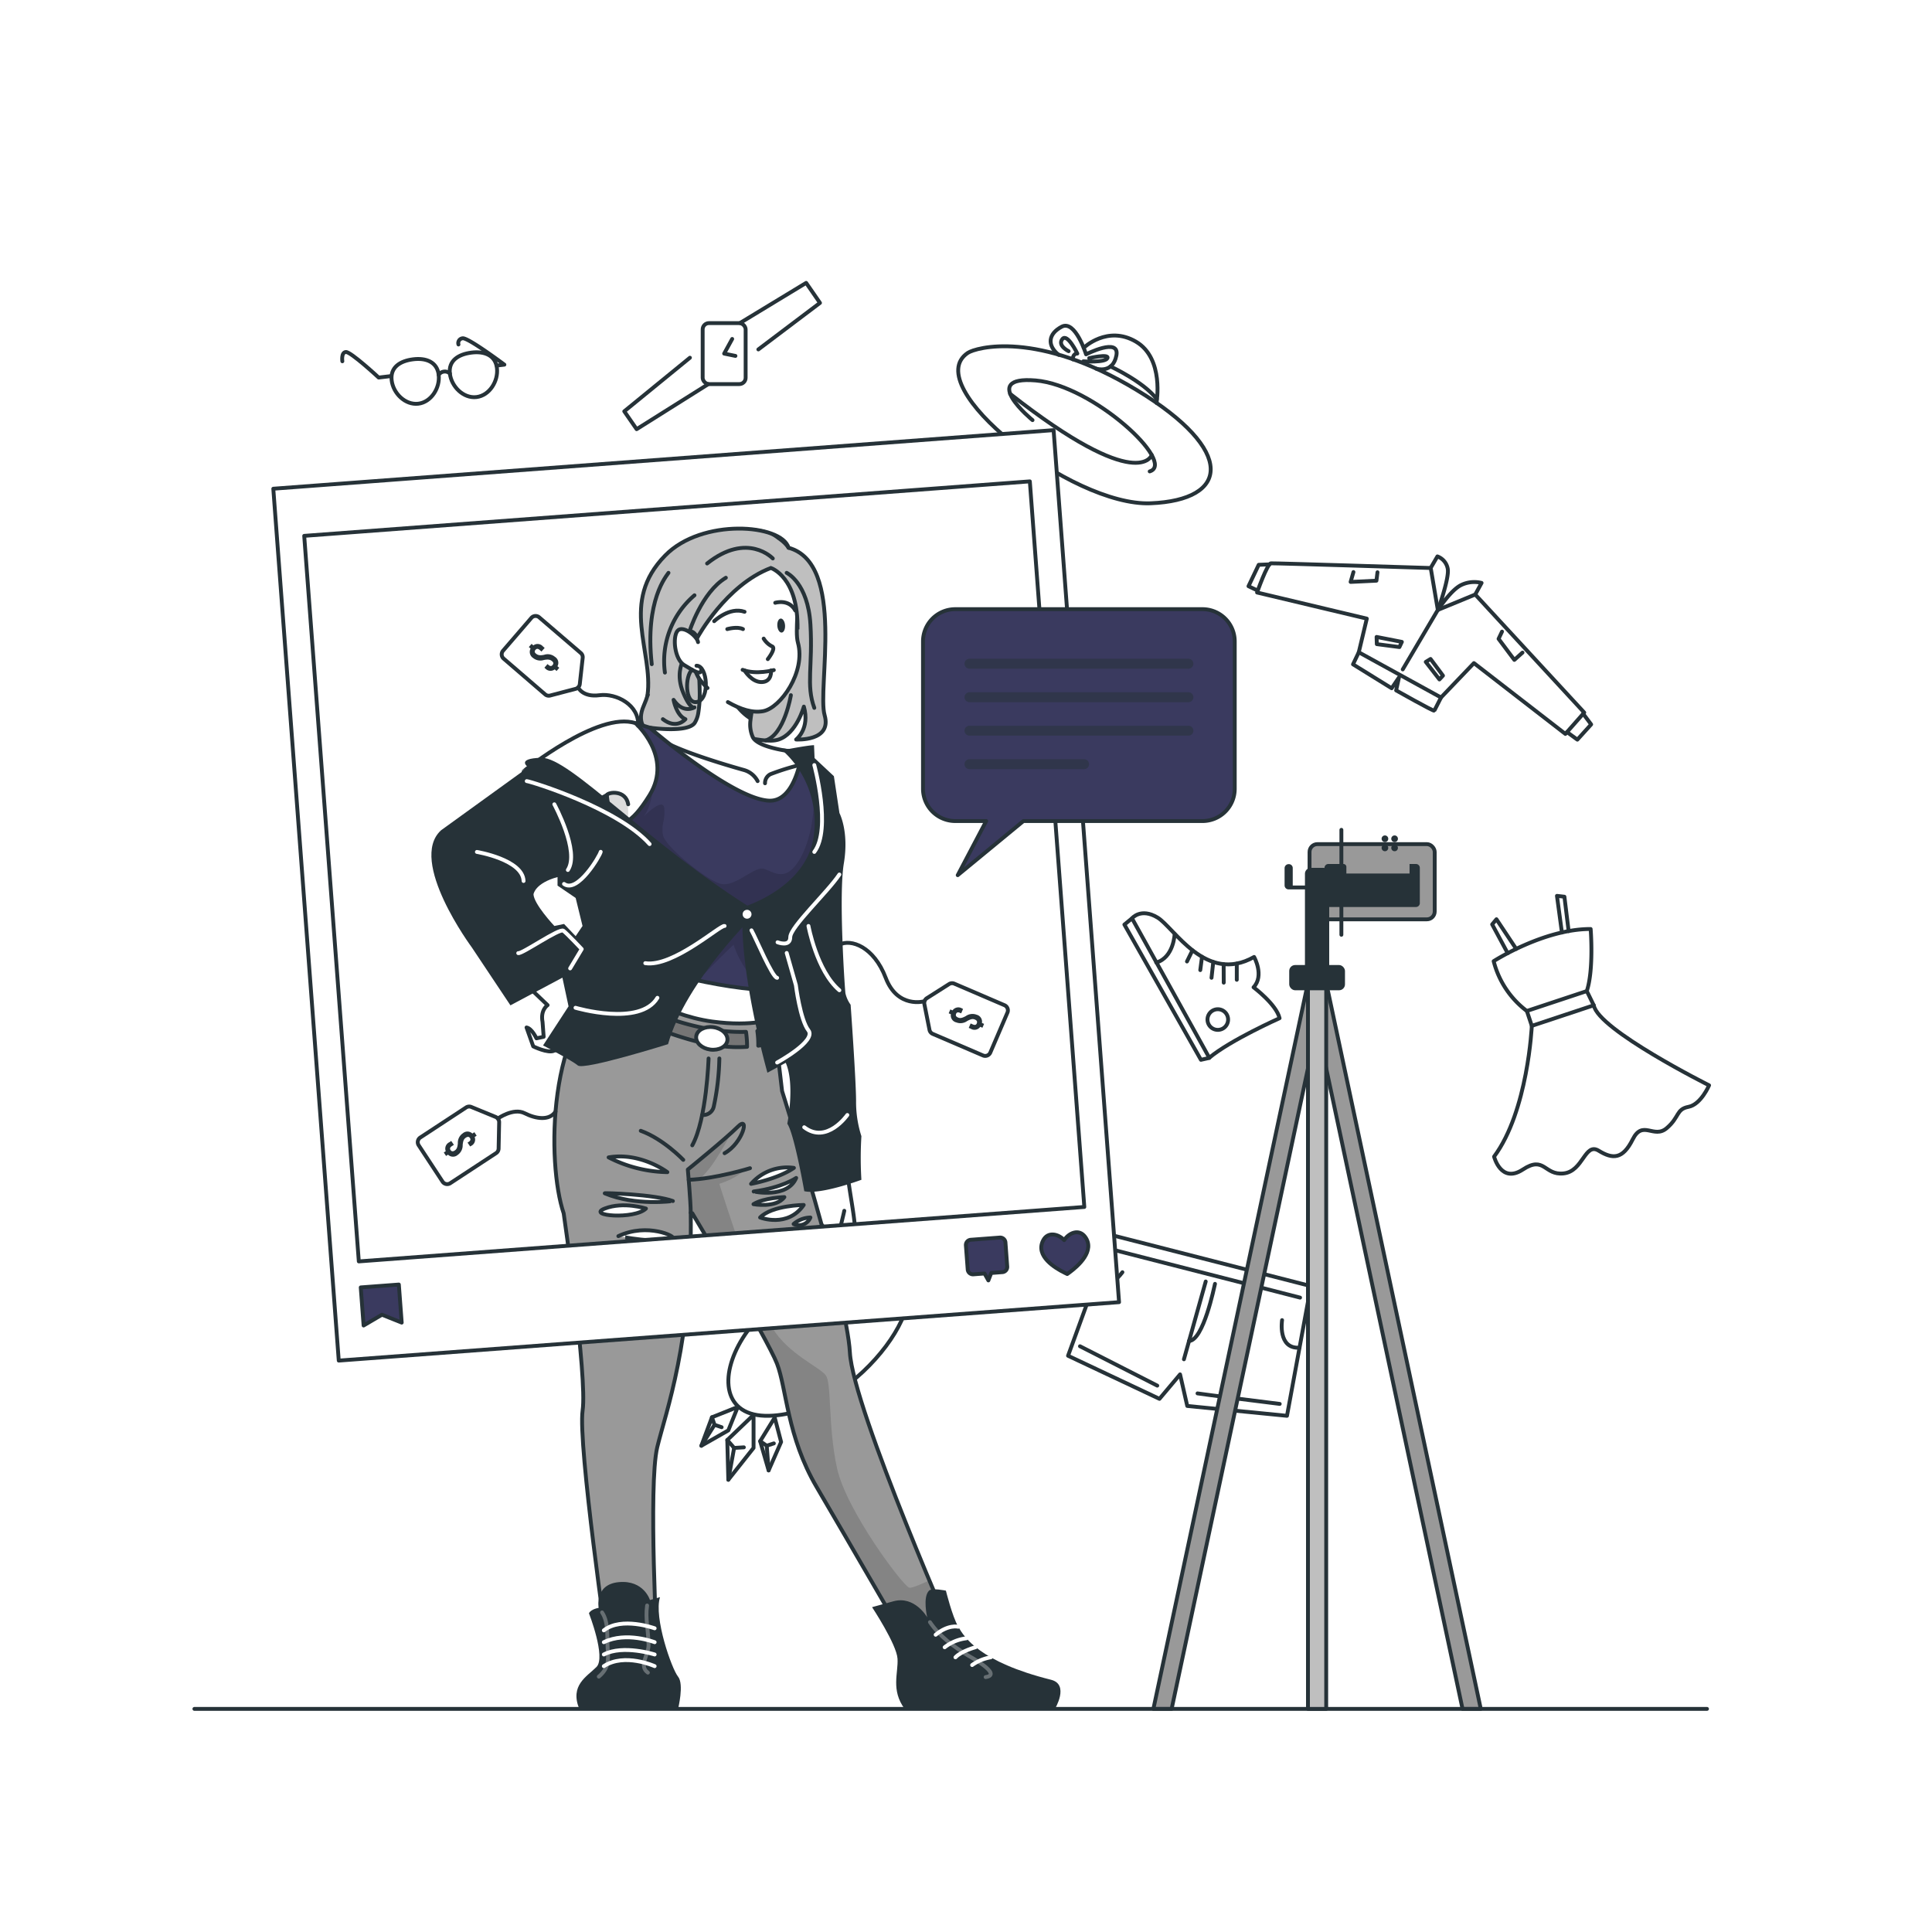 <svg class="animated" id="freepik_stories-fashion-blogging" xmlns="http://www.w3.org/2000/svg" xmlns:xlink="http://www.w3.org/1999/xlink" viewBox="0 0 500 500" version="1.1" xmlns:svgjs="http://svgjs.com/svgjs"><style>svg#freepik_stories-fashion-blogging:not(.animated) .animable {opacity: 0;}svg#freepik_stories-fashion-blogging.animated #freepik--Elements--inject-31 {animation: 3s Infinite  linear floating;animation-delay: 0s;}svg#freepik_stories-fashion-blogging.animated #freepik--Post--inject-31 {animation: 3s Infinite  linear floating;animation-delay: 0s;}            @keyframes floating {                0% {                    opacity: 1;                    transform: translateY(0px);                }                50% {                    transform: translateY(-10px);                }                100% {                    opacity: 1;                    transform: translateY(0px);                }            }        </style><g id="freepik--Floor--inject-31" class="animable" style="transform-origin: 246.04px 442.26px;"><line x1="50.31" y1="442.26" x2="441.77" y2="442.26" style="fill: none; stroke: rgb(38, 50, 56); stroke-linecap: round; stroke-linejoin: round; transform-origin: 246.04px 442.26px;" id="elfkpu03dscbp" class="animable"></line></g><g id="freepik--Elements--inject-31" class="animable" style="transform-origin: 265.433px 228.085px;"><path d="M113.53,97c.4,3.36-1.93,7.09-5.29,7.48s-6.49-2.69-6.88-6.06,2.17-5,5.53-5.43S113.14,93.67,113.53,97Z" style="fill: none; stroke: rgb(38, 50, 56); stroke-linecap: round; stroke-linejoin: round; transform-origin: 107.448px 98.708px;" id="elcl5xcqn1y1p" class="animable"></path><path d="M128.61,95.27c.39,3.36-1.93,7.09-5.3,7.49s-6.48-2.7-6.88-6.06,2.18-5,5.54-5.44S128.22,91.91,128.61,95.27Z" style="fill: none; stroke: rgb(38, 50, 56); stroke-linecap: round; stroke-linejoin: round; transform-origin: 122.521px 96.981px;" id="eloxx8mhqov39" class="animable"></path><path d="M113.53,97a1.93,1.93,0,0,1,2.9-.34" style="fill: none; stroke: rgb(38, 50, 56); stroke-linecap: round; stroke-linejoin: round; transform-origin: 114.98px 96.577px;" id="elev2imlwytse" class="animable"></path><path d="M101.22,97.33,98,97.71S90.77,91,89.51,91.1s-.91,2.4-.91,2.4" style="fill: none; stroke: rgb(38, 50, 56); stroke-linecap: round; stroke-linejoin: round; transform-origin: 94.888px 94.404px;" id="elspm2oempf6" class="animable"></path><path d="M128.53,94.61l2-.24s-9.34-7-10.79-6.82a1.24,1.24,0,0,0-1.09,1.6" style="fill: none; stroke: rgb(38, 50, 56); stroke-linecap: round; stroke-linejoin: round; transform-origin: 124.563px 91.078px;" id="elb6e1d9cjoqw" class="animable"></path><path d="M324.56,247.66s2.71,4.83-.14,7.85c0,0,5.93,4.44,6.73,8,0,0-12.78,5.69-18.19,10.24l-20-36.09s2.27-2.8,6.59-.21S312,254.78,324.56,247.66Z" style="fill: none; stroke: rgb(38, 50, 56); stroke-linecap: round; stroke-linejoin: round; transform-origin: 312.055px 255.05px;" id="el7cd9s0ws9e5" class="animable"></path><path d="M304,241.73s-.23,6.07-4.76,7.38" style="fill: none; stroke: rgb(38, 50, 56); stroke-linecap: round; stroke-linejoin: round; transform-origin: 301.62px 245.42px;" id="eljhfuzz4d6vi" class="animable"></path><path d="M316.89,265.9a2.67,2.67,0,1,1,.32-3.76A2.68,2.68,0,0,1,316.89,265.9Z" style="fill: none; stroke: rgb(38, 50, 56); stroke-linecap: round; stroke-linejoin: round; transform-origin: 315.166px 263.86px;" id="elt6on8vmumpj" class="animable"></path><line x1="320.08" y1="249.37" x2="320.08" y2="253.57" style="fill: none; stroke: rgb(38, 50, 56); stroke-linecap: round; stroke-linejoin: round; transform-origin: 320.08px 251.47px;" id="elyb4gyiycpjf" class="animable"></line><line x1="316.68" y1="249.53" x2="316.7" y2="254.31" style="fill: none; stroke: rgb(38, 50, 56); stroke-linecap: round; stroke-linejoin: round; transform-origin: 316.69px 251.92px;" id="el23cush9z58g" class="animable"></line><line x1="313.99" y1="248.96" x2="313.54" y2="253.05" style="fill: none; stroke: rgb(38, 50, 56); stroke-linecap: round; stroke-linejoin: round; transform-origin: 313.765px 251.005px;" id="eli2cbx735ba" class="animable"></line><line x1="311.08" y1="247.63" x2="310.63" y2="251.06" style="fill: none; stroke: rgb(38, 50, 56); stroke-linecap: round; stroke-linejoin: round; transform-origin: 310.855px 249.345px;" id="elkewknm8s" class="animable"></line><line x1="308.6" y1="245.95" x2="307.19" y2="248.83" style="fill: none; stroke: rgb(38, 50, 56); stroke-linecap: round; stroke-linejoin: round; transform-origin: 307.895px 247.39px;" id="el477xni7lq8k" class="animable"></line><polyline points="292.92 237.7 290.99 239.28 310.8 274.28 312.96 273.79" style="fill: none; stroke: rgb(38, 50, 56); stroke-linecap: round; stroke-linejoin: round; transform-origin: 301.975px 255.99px;" id="elfaep4exqn" class="animable"></polyline><path d="M386.56,248.75s13-8.36,25.1-8.32c0,0,.85,10.5-1,16.06l-15.52,5.15A23.33,23.33,0,0,1,386.56,248.75Z" style="fill: none; stroke: rgb(38, 50, 56); stroke-linecap: round; stroke-linejoin: round; transform-origin: 399.207px 251.035px;" id="els1t40ancmok" class="animable"></path><polyline points="395.15 261.64 396.43 265.49 412.46 260.17 410.67 256.5" style="fill: none; stroke: rgb(38, 50, 56); stroke-linecap: round; stroke-linejoin: round; transform-origin: 403.805px 260.995px;" id="elzcle90e0p5" class="animable"></polyline><path d="M396.43,265.49s-1,22.08-9.76,33.84c0,0,1.77,7.07,7.43,3.35s5.5,1.56,10.58,1,5.45-8.1,9.06-5.88,6.21,2.27,8.8-2.92,5.44-.05,8.8-2.91,2.4-4.9,5.64-5.52,5.33-5.57,5.33-5.57-28.69-14.36-29.84-20.71" style="fill: none; stroke: rgb(38, 50, 56); stroke-linecap: round; stroke-linejoin: round; transform-origin: 414.49px 281.966px;" id="elw6nreyofiz" class="animable"></path><polyline points="390.19 246.69 386.17 239.23 387.28 237.9 392.39 245.58" style="fill: none; stroke: rgb(38, 50, 56); stroke-linecap: round; stroke-linejoin: round; transform-origin: 389.28px 242.295px;" id="elhxmlenzzu4b" class="animable"></polyline><polyline points="404.22 241.33 402.94 231.85 404.87 232.07 405.96 240.97" style="fill: none; stroke: rgb(38, 50, 56); stroke-linecap: round; stroke-linejoin: round; transform-origin: 404.45px 236.59px;" id="elznooohgtng" class="animable"></polyline><g id="elfhoc5lg3g0b"><rect x="181.85" y="83.62" width="11.12" height="15.78" rx="1.63" style="fill: none; stroke: rgb(38, 50, 56); stroke-linecap: round; stroke-linejoin: round; transform-origin: 187.41px 91.51px; transform: rotate(55.27deg);" class="animable"></rect></g><polyline points="191.52 83.59 208.63 73.21 212.21 78.39 196.26 90.43" style="fill: none; stroke: rgb(38, 50, 56); stroke-linecap: round; stroke-linejoin: round; transform-origin: 201.865px 81.82px;" id="elroaiz6ik9ts" class="animable"></polyline><polyline points="178.55 92.58 161.56 106.45 164.76 111.07 183.29 99.42" style="fill: none; stroke: rgb(38, 50, 56); stroke-linecap: round; stroke-linejoin: round; transform-origin: 172.425px 101.825px;" id="elx41iw5u35d" class="animable"></polyline><polyline points="189.49 87.72 187.41 91.51 190.33 92.11" style="fill: none; stroke: rgb(38, 50, 56); stroke-linecap: round; stroke-linejoin: round; transform-origin: 188.87px 89.915px;" id="elp70a4dblwma" class="animable"></polyline><polygon points="287.77 319.66 339.25 332.84 333.07 366.41 307.26 363.86 305.4 355.69 300.07 362.02 276.41 350.87 287.77 319.66" style="fill: none; stroke: rgb(38, 50, 56); stroke-linecap: round; stroke-linejoin: round; transform-origin: 307.83px 343.035px;" id="el5p69sp4421b" class="animable"></polygon><line x1="288.61" y1="323.57" x2="336.46" y2="335.82" style="fill: none; stroke: rgb(38, 50, 56); stroke-linecap: round; stroke-linejoin: round; transform-origin: 312.535px 329.695px;" id="elbwh1o92a377" class="animable"></line><path d="M331.8,341.65s-1.19,7.49,4.51,7.13" style="fill: none; stroke: rgb(38, 50, 56); stroke-linecap: round; stroke-linejoin: round; transform-origin: 334.003px 345.221px;" id="elnnfbpvk077" class="animable"></path><path d="M290.48,329.25s-3.91,5.44-7.66,4" style="fill: none; stroke: rgb(38, 50, 56); stroke-linecap: round; stroke-linejoin: round; transform-origin: 286.65px 331.371px;" id="elu0tn3phmbyq" class="animable"></path><line x1="306.4" y1="351.78" x2="312.04" y2="331.65" style="fill: none; stroke: rgb(38, 50, 56); stroke-linecap: round; stroke-linejoin: round; transform-origin: 309.22px 341.715px;" id="ely5tm6g01jq" class="animable"></line><path d="M314.44,332.26c-.19.74-3,14.69-6.74,14.79" style="fill: none; stroke: rgb(38, 50, 56); stroke-linecap: round; stroke-linejoin: round; transform-origin: 311.07px 339.655px;" id="elmk6ghpj26ym" class="animable"></path><path d="M309.92,360.61c.48.13,21.27,2.72,21.27,2.72" style="fill: none; stroke: rgb(38, 50, 56); stroke-linecap: round; stroke-linejoin: round; transform-origin: 320.555px 361.97px;" id="elg7xu6rqlqbh" class="animable"></path><path d="M279.5,348.41c.58.28,20,10.19,20,10.19" style="fill: none; stroke: rgb(38, 50, 56); stroke-linecap: round; stroke-linejoin: round; transform-origin: 289.5px 353.505px;" id="elf5p9m1pcb8r" class="animable"></path><path d="M250.46,91.33c2.06-1.39,18-6,43.8,9.66s23.87,28.45,3.49,29.26S237.7,99.94,250.46,91.33Z" style="fill: none; stroke: rgb(38, 50, 56); stroke-linecap: round; stroke-linejoin: round; transform-origin: 280.655px 109.94px;" id="el6j7knmxf8wy" class="animable"></path><path d="M297.54,122c7-2.13-14.63-22.3-29.52-23.54s-.8,10.27-.8,10.27" style="fill: none; stroke: rgb(38, 50, 56); stroke-linecap: round; stroke-linejoin: round; transform-origin: 280.043px 110.183px;" id="el9r2ydy0nc5l" class="animable"></path><path d="M298.07,117.77s-3.27,10.32-36.65-15.84" style="fill: none; stroke: rgb(38, 50, 56); stroke-linecap: round; stroke-linejoin: round; transform-origin: 279.745px 110.854px;" id="ele155l7huoi" class="animable"></path><path d="M283.7,95.41S288,96.79,288.92,92s-7.85-.3-7.85-.3-2.78-9-6.3-7.15-3.83,4.84-.78,7.29" style="fill: none; stroke: rgb(38, 50, 56); stroke-linecap: round; stroke-linejoin: round; transform-origin: 280.443px 89.947px;" id="el370qd6i3xo" class="animable"></path><path d="M277.66,93s-.12-1.48,1.15-1.5c0,0-2.6-5.43-3.89-3.73s1.64,3.12,1.64,3.12" style="fill: none; stroke: rgb(38, 50, 56); stroke-linecap: round; stroke-linejoin: round; transform-origin: 276.701px 90.22px;" id="ellibi13a7oo" class="animable"></path><path d="M281.88,92.69s5.25-1.21,4.72,0-6.23.82-6.23.82" style="fill: none; stroke: rgb(38, 50, 56); stroke-linecap: round; stroke-linejoin: round; transform-origin: 283.504px 92.861px;" id="eliggxa9f0l4" class="animable"></path><path d="M280.47,90s6.12-5.91,13.51-1.58,5.32,15.85,5.32,15.85" style="fill: none; stroke: rgb(38, 50, 56); stroke-linecap: round; stroke-linejoin: round; transform-origin: 290.018px 95.552px;" id="el2m0btmj582" class="animable"></path><path d="M287.38,94.83s8.54,3.92,12,8.46" style="fill: none; stroke: rgb(38, 50, 56); stroke-linecap: round; stroke-linejoin: round; transform-origin: 293.38px 99.06px;" id="elo9y048c3c5m" class="animable"></path><path d="M381.79,153.86,410,184.41l-4.88,5.53-23.67-18.33-8.52,8.9-21.28-11.7,2.08-8.71-28.4-6.76s2.62-7.49,3.59-7.55S370.27,147,370.27,147l1.84,10.85Z" style="fill: none; stroke: rgb(38, 50, 56); stroke-linecap: round; stroke-linejoin: round; transform-origin: 367.665px 167.864px;" id="elmetls4jaa09" class="animable"></path><path d="M381.79,153.86l1.64-3a7.8,7.8,0,0,0-5.29.55c-2.72,1.33-6,6.44-6,6.44s2.95-8.13,2.54-10.62A4.19,4.19,0,0,0,372,144l-1.75,3" style="fill: none; stroke: rgb(38, 50, 56); stroke-linecap: round; stroke-linejoin: round; transform-origin: 376.84px 150.925px;" id="el2zq6hxomrc1" class="animable"></path><line x1="372.11" y1="157.85" x2="363.03" y2="173.24" style="fill: none; stroke: rgb(38, 50, 56); stroke-linecap: round; stroke-linejoin: round; transform-origin: 367.57px 165.545px;" id="el4pr8gzoyj5e" class="animable"></line><path d="M351.65,168.81l-1.49,3.12,10,6.19,1.89-2.8-.73,3.35s9.76,5.52,9.88,5.25,1.74-3.41,1.74-3.41" style="fill: none; stroke: rgb(38, 50, 56); stroke-linecap: round; stroke-linejoin: round; transform-origin: 361.55px 176.37px;" id="elh5fgkojus7v" class="animable"></path><polygon points="370.23 170.54 373.44 174.85 372.52 175.84 368.99 171.3 370.23 170.54" style="fill: none; stroke: rgb(38, 50, 56); stroke-linecap: round; stroke-linejoin: round; transform-origin: 371.215px 173.19px;" id="el8nfuiqsubum" class="animable"></polygon><polygon points="362.8 166.12 362.17 167.46 356.32 166.7 356.26 164.84 362.8 166.12" style="fill: none; stroke: rgb(38, 50, 56); stroke-linecap: round; stroke-linejoin: round; transform-origin: 359.53px 166.15px;" id="elxi22272k9m" class="animable"></polygon><polyline points="388.72 163.46 387.83 165.33 391.91 170.78 394.02 168.89" style="fill: none; stroke: rgb(38, 50, 56); stroke-linecap: round; stroke-linejoin: round; transform-origin: 390.925px 167.12px;" id="elz0dqkhyd8kg" class="animable"></polyline><polyline points="356.49 148.1 356.22 150.28 349.54 150.6 350.27 148.05" style="fill: none; stroke: rgb(38, 50, 56); stroke-linecap: round; stroke-linejoin: round; transform-origin: 353.015px 149.325px;" id="ela1kp6rwu04f" class="animable"></polyline><polyline points="328.55 146.06 325.75 146.17 323.11 151.71 325.5 152.85" style="fill: none; stroke: rgb(38, 50, 56); stroke-linecap: round; stroke-linejoin: round; transform-origin: 325.83px 149.455px;" id="el0hbogyqn7hrs" class="animable"></polyline><polyline points="409.72 184.72 411.79 187.48 408.22 191.42 405.54 189.46" style="fill: none; stroke: rgb(38, 50, 56); stroke-linecap: round; stroke-linejoin: round; transform-origin: 408.665px 188.07px;" id="ela0nedhsxjmd" class="animable"></polyline><path d="M229.81,329.25c15.82,2.13-7,36.57-30.79,37.16S194.47,324.48,229.81,329.25Z" style="fill: none; stroke: rgb(38, 50, 56); stroke-linecap: round; stroke-linejoin: round; transform-origin: 211.774px 347.646px;" id="elzp35sle3uk9" class="animable"></path><polygon points="195.02 366.17 188.22 372.68 188.49 382.96 195.02 374.72 195.02 366.17" style="fill: none; stroke: rgb(38, 50, 56); stroke-linecap: round; stroke-linejoin: round; transform-origin: 191.62px 374.565px;" id="elc0g6wszkh2r" class="animable"></polygon><polyline points="188.22 372.68 189.99 374.72 192.51 374.57" style="fill: none; stroke: rgb(38, 50, 56); stroke-linecap: round; stroke-linejoin: round; transform-origin: 190.365px 373.7px;" id="eldr6gkpgyn8a" class="animable"></polyline><line x1="189.99" y1="374.72" x2="188.49" y2="382.96" style="fill: none; stroke: rgb(38, 50, 56); stroke-linecap: round; stroke-linejoin: round; transform-origin: 189.24px 378.84px;" id="elyfz7ntb0do9" class="animable"></line><polygon points="200.5 366.86 196.73 372.98 198.92 380.54 202.15 373.18 200.5 366.86" style="fill: none; stroke: rgb(38, 50, 56); stroke-linecap: round; stroke-linejoin: round; transform-origin: 199.44px 373.7px;" id="elu184wqfncmc" class="animable"></polygon><polyline points="196.73 372.98 198.43 374.15 200.27 373.55" style="fill: none; stroke: rgb(38, 50, 56); stroke-linecap: round; stroke-linejoin: round; transform-origin: 198.5px 373.565px;" id="el5hfym3ambzf" class="animable"></polyline><line x1="198.43" y1="374.15" x2="198.92" y2="380.54" style="fill: none; stroke: rgb(38, 50, 56); stroke-linecap: round; stroke-linejoin: round; transform-origin: 198.675px 377.345px;" id="elpi4nwu4eq5" class="animable"></line><polygon points="190.93 364.12 184.25 366.79 181.51 374.16 188.49 370.18 190.93 364.12" style="fill: none; stroke: rgb(38, 50, 56); stroke-linecap: round; stroke-linejoin: round; transform-origin: 186.22px 369.14px;" id="eldltv6qv7nxp" class="animable"></polygon><polyline points="184.25 366.79 184.92 368.74 186.76 369.36" style="fill: none; stroke: rgb(38, 50, 56); stroke-linecap: round; stroke-linejoin: round; transform-origin: 185.505px 368.075px;" id="el33r03mxcm47" class="animable"></polyline><line x1="184.92" y1="368.74" x2="181.51" y2="374.16" style="fill: none; stroke: rgb(38, 50, 56); stroke-linecap: round; stroke-linejoin: round; transform-origin: 183.215px 371.45px;" id="ele2tf1koimx" class="animable"></line></g><g id="freepik--Character--inject-31" class="animable" style="transform-origin: 191.285px 289.487px;"><path d="M145.45,251.71l-8.36,4,4.63,4.42s-1.91,1.22-1.31,4.34l.29,3.85-1.87.4s-1.16-2.55-2.56-2.81L138,270.8s3.86,1.91,5.43,1.11c.83-.42,2.64.49,3.28-1,1.58-3.76,3.92-12.09,3.92-12.09Z" style="fill: rgb(255, 255, 255); stroke: rgb(38, 50, 56); stroke-linecap: round; stroke-linejoin: round; transform-origin: 143.45px 261.908px;" id="eltcgfdnhv4ef" class="animable"></path><path d="M219.67,306.35c1.06,7.36,2.57,13.67.87,16.72s-7.37,3.35-10,1.71-7.38-3.83-6-6.61a33.61,33.61,0,0,1,2.74-4.55,25.44,25.44,0,0,1,2.89-9.35" style="fill: rgb(255, 255, 255); stroke: rgb(38, 50, 56); stroke-linecap: round; stroke-linejoin: round; transform-origin: 212.8px 315.018px;" id="elkmrccbqmuha" class="animable"></path><path d="M218.5,313.35s-1.22,5.72-2,7-7.73,2.5-7.73,2.5.24-2.27,5-4.73c0,0-3.42-2.77-2.82-6.29" style="fill: rgb(255, 255, 255); stroke: rgb(38, 50, 56); stroke-linecap: round; stroke-linejoin: round; transform-origin: 213.635px 317.34px;" id="elilmb5nmz2k8" class="animable"></path><path d="M212.08,316.32s-2.28-.66-3.52,3.62" style="fill: none; stroke: rgb(38, 50, 56); stroke-linecap: round; stroke-linejoin: round; transform-origin: 210.32px 318.112px;" id="el15n6p2h8abl" class="animable"></path><path d="M210,314.11a3.56,3.56,0,0,0-2.12,1,17.58,17.58,0,0,0-1.47,3.7" style="fill: none; stroke: rgb(38, 50, 56); stroke-linecap: round; stroke-linejoin: round; transform-origin: 208.205px 316.46px;" id="elrnkdpcn6t3p" class="animable"></path><path d="M204.08,141.76c14.88,4.07,7.35,36.43,9.33,43.32s-7.37,6.3-7.37,6.3,3.64-2.77,2-8.51c0,0-1.9,7-6.55,8.52s-14.73-3.41-21.28-1-17.18.39-13.62-7.72,1.58-14.16,1.58-24c0-1,.42-14.68,15.84-19.84S204.08,141.76,204.08,141.76Z" style="fill: rgb(191, 191, 191); stroke: rgb(38, 50, 56); stroke-linecap: round; stroke-linejoin: round; transform-origin: 189.782px 164.398px;" id="el6zqgyshwxzh" class="animable"></path><path d="M159.2,254.1s21,3.59,25.64,4.13c11.77,1.38,15.36,5.41,15.36,5.41l2.2,18.73s16.76,53,17.55,67.65,28.48,77.53,28.48,77.53H236.17S219,397.88,211.34,384.83s-7.77-25.51-10.26-31.94S179.18,314,179.18,314l-.42-.17c.51,33.25-6.5,51.71-8.66,60.69-2.37,9.89,0,53,0,53H157.32s-7.79-53.8-6.54-62.5-4.9-51-4.9-51C141.47,301.07,141.62,264,159.2,254.1Z" style="fill: rgb(153, 153, 153); transform-origin: 195.948px 340.825px;" id="elkgdag7fq2e" class="animable"></path><g style="clip-path: url(&quot;#freepik--clip-path--inject-31&quot;); transform-origin: 213.21px 360.335px;" id="elcz60gvbfsca" class="animable"><g id="elc3bq8wq9cgg"><path d="M248.43,427.55H236.17S219,397.88,211.34,384.83s-7.77-25.51-10.26-31.94S179.18,314,179.18,314l-.42-.17c0,.47,0,.93,0,1.39-.17-3.8-.42-8.1-.77-12.57l11.29-9.53s-5.22,10.23-8.44,12l11.66-2.34s-1.48,2.06-6.35,3.59c0,0,9.71,30.63,13.75,37.31s12.19,10.11,13.79,12.22.54,13,2.92,24,17.14,30.63,18.72,31c.63.14,2.81-.8,5.19-1.88C245,419.77,248.43,427.55,248.43,427.55Z" style="fill-opacity: 0.7; opacity: 0.2; transform-origin: 213.21px 360.335px;" class="animable"></path></g></g><path d="M159.2,254.1s21,3.59,25.64,4.13c11.77,1.38,15.36,5.41,15.36,5.41l2.2,18.73s16.76,53,17.55,67.65,28.48,77.53,28.48,77.53H236.17S219,397.88,211.34,384.83s-7.77-25.51-10.26-31.94S179.18,314,179.18,314l-.42-.17c.51,33.25-6.5,51.71-8.66,60.69-2.37,9.89,0,53,0,53H157.32s-7.79-53.8-6.54-62.5-4.9-51-4.9-51C141.47,301.07,141.62,264,159.2,254.1Z" style="fill: none; stroke: rgb(38, 50, 56); stroke-linecap: round; stroke-linejoin: round; transform-origin: 195.948px 340.825px;" id="el5c9hgz569ki" class="animable"></path><path d="M201.12,256.28l-.92,7.36s-5.19,2.18-15.86.74c-12.67-1.71-25.14-10.28-25.14-10.28l4.24-4.83Z" style="fill: rgb(255, 255, 255); stroke: rgb(38, 50, 56); stroke-linecap: round; stroke-linejoin: round; transform-origin: 180.16px 257.071px;" id="el42zscmftv8" class="animable"></path><path d="M209,197.47c5.1,5.68,10.87,17.8,7,26.65s-12.28,18.68-12.28,18.68l-2.55,13.48c-15.24.19-37.68-7-37.68-7l5.43-13.39s-18.41-32.52-4.41-48.72c0,0,2.74.89,3.66,1.15C204.59,198.59,202.74,190.52,209,197.47Z" style="fill: rgb(58, 58, 95); transform-origin: 188.261px 221.727px;" id="elfyf5zicux5r" class="animable"></path><g style="clip-path: url(&quot;#freepik--clip-path-2--inject-31&quot;); transform-origin: 188.343px 229.549px;" id="elkdn5d2c91n" class="animable"><g id="eln3dq3vyrvod"><path d="M216,224.12C212,233,203.67,242.8,203.67,242.8l-1.22,6.45-5.34,6.84s-5.27-5.4-7.25-11.6c0,0-4,3.73-9.2,9.28-9.48-2-17.22-4.5-17.22-4.5l5.43-13.39s-8.1-14.32-9.46-28.69l9.56-3s-.41,4.69-2.44,7.18c1.53-1.51,5.18-4.79,5.39-2.14.27,3.36-.82,3.79-.37,6.79s11,11.47,14.75,12.66,8.84-4.51,11.34-3.84,5.59,3.8,9.27-2.36,4.31-16.35,3.25-19.12c-.74-2,3.82,5,6.55,9.45A18.55,18.55,0,0,1,216,224.12Z" style="fill-opacity: 0.7; opacity: 0.2; transform-origin: 188.343px 229.549px;" class="animable"></path></g></g><path d="M209,197.47c5.1,5.68,10.87,17.8,7,26.65s-12.28,18.68-12.28,18.68l-2.55,13.48c-15.24.19-37.68-7-37.68-7l5.43-13.39s-18.41-32.52-4.41-48.72c0,0,2.74.89,3.66,1.15C204.59,198.59,202.74,190.52,209,197.47Z" style="fill: none; stroke: rgb(38, 50, 56); stroke-linecap: round; stroke-linejoin: round; transform-origin: 188.261px 221.727px;" id="el4ije7c111i3" class="animable"></path><path d="M206.81,198.3c-1,3.75-3.19,9.12-7.8,8.91-9.4-.44-30.23-18.33-30.87-18.89.5.07,9.8,1.38,11.64-1.22a6.93,6.93,0,0,0,.94-2.62,30.79,30.79,0,0,0,.36-5.56,86.94,86.94,0,0,0-.67-9.51l19.41.73a70,70,0,0,0-3.91,9.06,30.44,30.44,0,0,0-1.7,7.28,8.13,8.13,0,0,0,.62,4.31c1.06,2.05,6,3.12,9.42,3.62A3.12,3.12,0,0,1,206.81,198.3Z" style="fill: rgb(255, 255, 255); stroke: rgb(38, 50, 56); stroke-linecap: round; stroke-linejoin: round; transform-origin: 187.528px 188.313px;" id="elpdw3arli5dm" class="animable"></path><path d="M206.89,198a62.8,62.8,0,0,0-7.48,2.35,2.55,2.55,0,0,0-1.42,2.36" style="fill: none; stroke: rgb(38, 50, 56); stroke-linecap: round; stroke-linejoin: round; transform-origin: 202.439px 200.355px;" id="el1ldvluhb4y8" class="animable"></path><path d="M196.07,202.15a5.75,5.75,0,0,0-3.57-2.88c-2.61-.73-12.9-3.67-18.89-6.47" style="fill: none; stroke: rgb(38, 50, 56); stroke-linecap: round; stroke-linejoin: round; transform-origin: 184.84px 197.475px;" id="elbfzleh4ztfa" class="animable"></path><path d="M164.46,187.16s9.8,8.63,3.66,18.6c-10,16.21-11.07,0-11.07,0l-16.62,9.16-4.93-15.33S154.86,183.93,164.46,187.16Z" style="fill: rgb(255, 255, 255); transform-origin: 152.821px 200.821px;" id="elg7nad5vd13" class="animable"></path><g style="clip-path: url(&quot;#freepik--clip-path-3--inject-31&quot;); transform-origin: 159.815px 209.136px;" id="el6g636i501a" class="animable"><g id="el8g9w1l13wn"><path d="M162.58,210.3a10.46,10.46,0,0,1-.24,2.21c-4.47,2.47-5.23-6-5.29-6.71C159.44,204.88,162.6,204.72,162.58,210.3Z" style="fill-opacity: 0.7; opacity: 0.2; transform-origin: 159.815px 209.136px;" class="animable"></path></g></g><path d="M164.46,187.16s9.8,8.63,3.66,18.6c-10,16.21-11.07,0-11.07,0l-16.62,9.16-4.93-15.33S154.86,183.93,164.46,187.16Z" style="fill: none; stroke: rgb(38, 50, 56); stroke-linecap: round; stroke-linejoin: round; transform-origin: 152.821px 200.821px;" id="elzjcr95b8w7" class="animable"></path><path d="M178.76,313.85c0-2.8-.75-11.18-.75-11.18s9.76-7.91,12.93-11.07,1.34,4.22-3.42,6.85" style="fill: none; stroke: rgb(38, 50, 56); stroke-linecap: round; stroke-linejoin: round; transform-origin: 185.265px 302.339px;" id="elill47h0h4kd" class="animable"></path><path d="M194.1,302.33s-8.91,2.75-15.86,3" style="fill: none; stroke: rgb(38, 50, 56); stroke-linecap: round; stroke-linejoin: round; transform-origin: 186.17px 303.83px;" id="eliz697o050ui" class="animable"></path><path d="M176.83,300.17s-5.15-5.41-11-7.52" style="fill: none; stroke: rgb(38, 50, 56); stroke-linecap: round; stroke-linejoin: round; transform-origin: 171.33px 296.41px;" id="eli39cgsc0x3o" class="animable"></path><path d="M196,266.81a17.94,17.94,0,0,0,4.5-1,3.42,3.42,0,0,1,.43,3.66,30.28,30.28,0,0,1-4.69,1.16A24.35,24.35,0,0,0,196,266.81Z" style="fill: rgb(117, 117, 117); stroke: rgb(38, 50, 56); stroke-linecap: round; stroke-linejoin: round; transform-origin: 198.637px 268.22px;" id="el7vcz8gh1ksw" class="animable"></path><path d="M157.05,255.33a66.73,66.73,0,0,0,26.33,10.95,45.54,45.54,0,0,0,9.68.76q.06.33.09.63a25.09,25.09,0,0,1,.19,3.25c-8.9.62-17.22-2.53-24-4.9a73.56,73.56,0,0,1-15.16-7.39Z" style="fill: rgb(117, 117, 117); stroke: rgb(38, 50, 56); stroke-linecap: round; stroke-linejoin: round; transform-origin: 173.76px 263.165px;" id="el5v9vr03nuj6" class="animable"></path><path d="M180.18,268.2c-.21,1.61,1.43,3.14,3.66,3.43s4.21-.77,4.41-2.37-1.43-3.14-3.66-3.43S180.39,266.6,180.18,268.2Z" style="fill: rgb(255, 255, 255); stroke: rgb(38, 50, 56); stroke-linecap: round; stroke-linejoin: round; transform-origin: 184.214px 268.73px;" id="elwq1wdwe17vb" class="animable"></path><path d="M122.1,245.18l10,15,13.45-7.16,1.59,7.42-6.6,10.12s7.45,3.86,9,5.18,23.35-5.51,23.35-5.51c4.64-16.62,23.13-34.22,23.13-34.22-28.31-17.44-48.56-40.08-55.92-39.9-6.79.17-3.39,2.46-3.39,2.46l-22.57,16.31C105.49,222.77,122.1,245.18,122.1,245.18Zm16-13.84s.39-2.77,6.19-4.36v2.21l4.69,3.2,1.78,7.25-1.78,2.64-3-3.16-2.51.52S138.06,233.91,138.06,231.34Z" style="fill: rgb(38, 50, 56); transform-origin: 153.832px 236.009px;" id="elhwpmqqapfj" class="animable"></path><path d="M192.26,234.76s17-5,18.41-19a25,25,0,0,0-8.23-21.6s6.47-1.28,8.23-1.31l.14,3.34,5,4.68,1.44,9.55s2.52,4.74,1.14,13,.23,32.29.41,33.65a8.06,8.06,0,0,0,1.34,2.95s1.41,19.58,1.41,24.92a29,29,0,0,0,1.38,9.1,92.19,92.19,0,0,0,0,11.29s-10.57,3.94-14.78,2.95c0,0-2.62-14.93-4.4-17.46,0,0,2.05-10.16-.4-15.77l-4.74,2.57S191,250.75,192.26,234.76Z" style="fill: rgb(38, 50, 56); transform-origin: 207.525px 250.645px;" id="elomi3vcxna7" class="animable"></path><path d="M210.74,198s4.52,16.53,0,22.48" style="fill: none; stroke: rgb(255, 255, 255); stroke-linecap: round; stroke-linejoin: round; transform-origin: 211.744px 209.24px;" id="eld1i675e6ed" class="animable"></path><circle cx="193.34" cy="236.61" r="1.15" style="fill: rgb(255, 255, 255); transform-origin: 193.34px 236.61px;" id="el65fmn8g2vsr" class="animable"></circle><path d="M217.23,226.32c-3.08,4.62-12.71,13.59-12.71,16.22s-3.29,1.32-3.29,1.32" style="fill: none; stroke: rgb(255, 255, 255); stroke-linecap: round; stroke-linejoin: round; transform-origin: 209.23px 235.253px;" id="elbfxmys5g2t" class="animable"></path><path d="M203.6,246.63l2.37,8.31s1.12,9,3.26,11.73-8.11,8.31-8.11,8.31" style="fill: none; stroke: rgb(255, 255, 255); stroke-linecap: round; stroke-linejoin: round; transform-origin: 205.322px 260.805px;" id="elolu3tfsnpae" class="animable"></path><path d="M209.23,239.64s2.13,11.65,8,16.64" style="fill: none; stroke: rgb(255, 255, 255); stroke-linecap: round; stroke-linejoin: round; transform-origin: 213.23px 247.96px;" id="eldqgehed2ix5" class="animable"></path><path d="M219.29,288.56s-5.31,7.65-11.16,3.17" style="fill: none; stroke: rgb(255, 255, 255); stroke-linecap: round; stroke-linejoin: round; transform-origin: 213.71px 290.849px;" id="elmdmvhdyl46" class="animable"></path><path d="M147.55,250.62l3-5s-3.76-4-4.75-4.75-10.7,6.06-11.68,5.8" style="fill: none; stroke: rgb(255, 255, 255); stroke-linecap: round; stroke-linejoin: round; transform-origin: 142.335px 245.716px;" id="ell2hoe3qdxx" class="animable"></path><path d="M135.5,228c-.21-5.54-12.08-7.52-12.08-7.52" style="fill: none; stroke: rgb(255, 255, 255); stroke-linecap: round; stroke-linejoin: round; transform-origin: 129.46px 224.24px;" id="elvj06upb968" class="animable"></path><path d="M143.46,208.15s6.66,12.26,3.5,17" style="fill: none; stroke: rgb(255, 255, 255); stroke-linecap: round; stroke-linejoin: round; transform-origin: 145.635px 216.65px;" id="elut161gz9ufq" class="animable"></path><path d="M136.32,202.15c1.14.11,23.5,7,31.8,16.3" style="fill: none; stroke: rgb(255, 255, 255); stroke-linecap: round; stroke-linejoin: round; transform-origin: 152.22px 210.3px;" id="elduwy5cmow7l" class="animable"></path><path d="M187.52,239.64c-1-.39-13.33,10.75-20.52,9.63" style="fill: none; stroke: rgb(255, 255, 255); stroke-linecap: round; stroke-linejoin: round; transform-origin: 177.26px 244.49px;" id="el6289pgbs33g" class="animable"></path><path d="M194.48,240.77c1.14,2,5.41,12.26,6.64,12.29" style="fill: none; stroke: rgb(255, 255, 255); stroke-linecap: round; stroke-linejoin: round; transform-origin: 197.8px 246.915px;" id="eleja04k6pjv" class="animable"></path><path d="M148.94,260.81s16.7,4.94,21.2-2.58" style="fill: none; stroke: rgb(255, 255, 255); stroke-linecap: round; stroke-linejoin: round; transform-origin: 159.54px 260.316px;" id="el6m1a7ygp2fq" class="animable"></path><path d="M155.46,220.45c-.19,1-6,10.88-9.49,8.31" style="fill: none; stroke: rgb(255, 255, 255); stroke-linecap: round; stroke-linejoin: round; transform-origin: 150.715px 224.818px;" id="elqbtlg5ezaq" class="animable"></path><path d="M157.05,205.76c.39-.8,4.9-1.39,5.53,2.39" style="fill: none; stroke: rgb(38, 50, 56); stroke-linecap: round; stroke-linejoin: round; transform-origin: 159.815px 206.658px;" id="eliagxx7lbu0j" class="animable"></path><path d="M172.71,303.35s-6.9-5.24-15.2-3.82A34.27,34.27,0,0,0,172.71,303.35Z" style="fill: rgb(255, 255, 255); stroke: rgb(38, 50, 56); stroke-linecap: round; stroke-linejoin: round; transform-origin: 165.11px 301.318px;" id="elubgj7bp83e8" class="animable"></path><path d="M156.51,308.83c-.34-.14,13,.25,17.63,2C174.14,310.81,164.5,312.19,156.51,308.83Z" style="fill: rgb(255, 255, 255); stroke: rgb(38, 50, 56); stroke-linecap: round; stroke-linejoin: round; transform-origin: 165.322px 309.949px;" id="elrua8doq5gj9" class="animable"></path><path d="M167.17,312.77s-5.77-1.89-10.66,0S164.21,315.68,167.17,312.77Z" style="fill: rgb(255, 255, 255); stroke: rgb(38, 50, 56); stroke-linecap: round; stroke-linejoin: round; transform-origin: 161.282px 313.26px;" id="ellr7j59agjsp" class="animable"></path><path d="M174.14,320.5c.94-.46-6.55-4.15-14.11-.59C160,319.91,170.9,322.08,174.14,320.5Z" style="fill: rgb(255, 255, 255); stroke: rgb(38, 50, 56); stroke-linecap: round; stroke-linejoin: round; transform-origin: 167.125px 319.726px;" id="el1khzuq1m2rp" class="animable"></path><path d="M169,323.47a26.16,26.16,0,0,0-10.55-.8S165,324.75,169,323.47Z" style="fill: rgb(255, 255, 255); stroke: rgb(38, 50, 56); stroke-linecap: round; stroke-linejoin: round; transform-origin: 163.725px 323.171px;" id="el5pi4qgogi6i" class="animable"></path><path d="M170.9,329.2s-5.39-1.38-9.62,0C161.28,329.2,167.7,331.08,170.9,329.2Z" style="fill: rgb(255, 255, 255); stroke: rgb(38, 50, 56); stroke-linecap: round; stroke-linejoin: round; transform-origin: 166.09px 329.311px;" id="elfe1nxczilk" class="animable"></path><path d="M205.46,302.25a12.4,12.4,0,0,0-11.08,4.13S201.19,305.17,205.46,302.25Z" style="fill: rgb(255, 255, 255); stroke: rgb(38, 50, 56); stroke-linecap: round; stroke-linejoin: round; transform-origin: 199.92px 304.254px;" id="el6bad45bbv7t" class="animable"></path><path d="M206.05,304.85s-3.57,2.51-11,3.51C195,308.36,203.79,310.26,206.05,304.85Z" style="fill: rgb(255, 255, 255); stroke: rgb(38, 50, 56); stroke-linecap: round; stroke-linejoin: round; transform-origin: 200.55px 306.767px;" id="elwgn9rvjqoz" class="animable"></path><path d="M203,309.81s-5.32.15-8,1.83C195,311.64,200.88,312.72,203,309.81Z" style="fill: rgb(255, 255, 255); stroke: rgb(38, 50, 56); stroke-linecap: round; stroke-linejoin: round; transform-origin: 199px 310.823px;" id="elvvqdaz1sx4s" class="animable"></path><path d="M208,311.84s-8.2.07-11.29,3.25C196.73,315.09,203.86,317.87,208,311.84Z" style="fill: rgb(255, 255, 255); stroke: rgb(38, 50, 56); stroke-linecap: round; stroke-linejoin: round; transform-origin: 202.355px 313.785px;" id="el4omoiqdmtdq" class="animable"></path><path d="M209.73,315.09a6.94,6.94,0,0,0-4.34,1.68A3.19,3.19,0,0,0,209.73,315.09Z" style="fill: rgb(255, 255, 255); stroke: rgb(38, 50, 56); stroke-linecap: round; stroke-linejoin: round; transform-origin: 207.56px 316.088px;" id="eld0c9ieu9wa" class="animable"></path><path d="M211.08,320.64s-.82-.36-9.77,3.08C201.31,323.72,208.27,326.58,211.08,320.64Z" style="fill: rgb(255, 255, 255); stroke: rgb(38, 50, 56); stroke-linecap: round; stroke-linejoin: round; transform-origin: 206.195px 322.519px;" id="eluy1sd49nwus" class="animable"></path><path d="M211.08,327.19s-4-.42-5.62,2C205.46,329.15,209.66,330,211.08,327.19Z" style="fill: rgb(255, 255, 255); stroke: rgb(38, 50, 56); stroke-linecap: round; stroke-linejoin: round; transform-origin: 208.27px 328.221px;" id="elfyi1ycna5cv" class="animable"></path><path d="M244.8,411.66s-3.6-.77-4.37,0c-1.7,1.7-.47,6.9-.47,6.9s-3.21-5.67-8.74-4.15l-5.53,1.52s6.37,9.63,6.59,13.35-1.76,8.1,1.85,13H273s3.86-6.34-1-7.56c-18.53-4.63-22.43-11-24-13.71S244.8,411.66,244.8,411.66Z" style="fill: rgb(38, 50, 56); transform-origin: 250.072px 426.799px;" id="elmiga9s4fk7g" class="animable"></path><g id="eldv7ig4qdtf"><path d="M240.67,419.81c2.43,3.6,6.11,6.33,9.76,8.57.64.39,9.18,5,4.65,5.65" style="fill: none; stroke: rgb(255, 255, 255); stroke-linecap: round; stroke-linejoin: round; opacity: 0.3; transform-origin: 248.535px 426.92px;" class="animable"></path></g><path d="M248,421s-2.56-.67-5.85,2.07" style="fill: none; stroke: rgb(255, 255, 255); stroke-linecap: round; stroke-linejoin: round; transform-origin: 245.075px 421.999px;" id="elaoy2ec5rpst" class="animable"></path><path d="M250.05,424a11.24,11.24,0,0,0-5.57,2.31" style="fill: none; stroke: rgb(255, 255, 255); stroke-linecap: round; stroke-linejoin: round; transform-origin: 247.265px 425.155px;" id="elxeklzix6fp" class="animable"></path><path d="M252.49,426.29s-3.71,1-5.22,2.62" style="fill: none; stroke: rgb(255, 255, 255); stroke-linecap: round; stroke-linejoin: round; transform-origin: 249.88px 427.6px;" id="elfbe4jo4ty2" class="animable"></path><path d="M256.4,428.91a11.7,11.7,0,0,0-4.81,2" style="fill: none; stroke: rgb(255, 255, 255); stroke-linecap: round; stroke-linejoin: round; transform-origin: 253.995px 429.91px;" id="elj3b52c60min" class="animable"></path><path d="M175.48,442.26s1.61-6.4,0-8.35-6.33-15.29-4.67-20.57l-2.6.75s-1.57-5.2-8-4.64-5.28,6.67-5.28,6.67-1.95.28-2.51,1.39c0,0,4.45,11.4,1.95,13.9s-6.95,4.73-4.45,10.85Z" style="fill: rgb(38, 50, 56); transform-origin: 162.689px 425.834px;" id="elr6etel1thcd" class="animable"></path><g id="elgdacf1hk9uf"><path d="M167.47,415.5c-.5,3.37.36,6.82.38,10.2,0,2.56-2.62,5.44-.18,7.17" style="fill: none; stroke: rgb(255, 255, 255); stroke-linecap: round; stroke-linejoin: round; opacity: 0.3; transform-origin: 167.24px 424.185px;" class="animable"></path></g><g id="elniryrsmvl7p"><path d="M155.81,417.29c1.77,2.66,1.24,6.42,1.46,9.47s.22,5-2.3,7.15" style="fill: none; stroke: rgb(255, 255, 255); stroke-linecap: round; stroke-linejoin: round; opacity: 0.3; transform-origin: 156.164px 425.6px;" class="animable"></path></g><path d="M169.42,421.4s-8.58-3.1-13.15.54" style="fill: none; stroke: rgb(255, 255, 255); stroke-linecap: round; stroke-linejoin: round; transform-origin: 162.845px 421.055px;" id="el6s8q6yt0ls8" class="animable"></path><path d="M169.42,425s-7.32-2.85-13.15,0" style="fill: none; stroke: rgb(255, 255, 255); stroke-linecap: round; stroke-linejoin: round; transform-origin: 162.845px 424.367px;" id="elv19osx0481c" class="animable"></path><path d="M169.42,428.18s-8.16-2.61-13.15,0" style="fill: none; stroke: rgb(255, 255, 255); stroke-linecap: round; stroke-linejoin: round; transform-origin: 162.845px 427.6px;" id="elfgo6eje4t6u" class="animable"></path><path d="M169.42,431.2s-7.76-3.53-13.15,0" style="fill: none; stroke: rgb(255, 255, 255); stroke-linecap: round; stroke-linejoin: round; transform-origin: 162.845px 430.416px;" id="elngtx4r7rrlp" class="animable"></path><path d="M183.38,273.93s-.49,15.69-4.22,22.48" style="fill: none; stroke: rgb(38, 50, 56); stroke-linecap: round; stroke-linejoin: round; transform-origin: 181.27px 285.17px;" id="elpmb8v908eq" class="animable"></path><path d="M186.17,273.93a65.23,65.23,0,0,1-1.45,12.45,2.76,2.76,0,0,1-2.71,2.18h-.3" style="fill: none; stroke: rgb(38, 50, 56); stroke-linecap: round; stroke-linejoin: round; transform-origin: 183.94px 281.245px;" id="elhrlp0f7ihdp" class="animable"></path><path d="M195.91,179.2a30.44,30.44,0,0,0-1.7,7.28c-3.59-2-6-6.57-6-6.57Z" style="fill: rgb(38, 50, 56); transform-origin: 192.06px 182.84px;" id="elihma0g9tajc" class="animable"></path><path d="M183.11,178.06c-10.17-9.28-7.5-30.52.48-34.9,14.88-8.16,20.83,2.15,22.28,8.14,1.23,5.08-.21,11.95.63,15,2.1,7.6-4.49,16.92-9,17.75-2.8.51-5.8-.46-9.13-2.35" style="fill: rgb(255, 255, 255); stroke: rgb(38, 50, 56); stroke-linecap: round; stroke-linejoin: round; transform-origin: 191.698px 162.162px;" id="eldwd0bfc4bar" class="animable"></path><path d="M184.83,160.76s3.93-3.8,7.86-2.43" style="fill: none; stroke: rgb(38, 50, 56); stroke-linecap: round; stroke-linejoin: round; transform-origin: 188.76px 159.396px;" id="elqxulbh68q78" class="animable"></path><path d="M200.63,156s3.5-1.1,5.19,2" style="fill: none; stroke: rgb(38, 50, 56); stroke-linecap: round; stroke-linejoin: round; transform-origin: 203.225px 156.905px;" id="elq4qd3wxu8i" class="animable"></path><path d="M203.17,161.83c.07,1-.32,1.84-.87,1.88s-1.06-.74-1.13-1.75.32-1.84.87-1.88S203.1,160.82,203.17,161.83Z" style="fill: rgb(38, 50, 56); transform-origin: 202.17px 161.895px;" id="elr06w18x47am" class="animable"></path><path d="M197.64,165.27a5.33,5.33,0,0,0,2.14,2c1.2.44-1.07,3.31-1.07,3.31" style="fill: none; stroke: rgb(38, 50, 56); stroke-linecap: round; stroke-linejoin: round; transform-origin: 198.885px 167.925px;" id="el5x9gebefnze" class="animable"></path><path d="M200.26,173.42s-4.58,1.28-8.07-.07" style="fill: none; stroke: rgb(38, 50, 56); stroke-linecap: round; stroke-linejoin: round; transform-origin: 196.225px 173.659px;" id="elapw1so9yifb" class="animable"></path><path d="M192.69,173.52s1.89,3.13,4.53,3,2.32-3,2.32-3" style="fill: none; stroke: rgb(38, 50, 56); stroke-linecap: round; stroke-linejoin: round; transform-origin: 196.121px 175.022px;" id="eldd7rg8ork8d" class="animable"></path><path d="M180.9,175.59s-3.76-6.24-2.5-12.07c0,0,.94-.65,2.1,1.47,0,0,7.35-13.57,19-18,0,0,7.17,2.3,6.89,15.89a29.1,29.1,0,0,0,1.54-9.1c-.37-9-5.53-12.16-5.53-12.16-1.78-6.16-20.79-7.64-30.28,2-11.87,12.09-3.17,24.24-4.58,36.2" style="fill: rgb(191, 191, 191); transform-origin: 186.853px 158.257px;" id="elxrfrm8h17tr" class="animable"></path><path d="M204.08,141.76c-1.78-6.16-22.44-7.73-31.93,2-11.87,12.09-3,24.73-4.58,36.2" style="fill: none; stroke: rgb(38, 50, 56); stroke-linecap: round; stroke-linejoin: round; transform-origin: 184.969px 158.38px;" id="elihei2mhp7ma" class="animable"></path><path d="M180.9,175.59s-3.76-6.24-2.5-12.07c0,0,.94-.65,2.1,1.47,0,0,7.35-13.57,19-18,0,0,7.17,2.3,6.89,15.89" style="fill: none; stroke: rgb(38, 50, 56); stroke-miterlimit: 10; transform-origin: 192.27px 161.29px;" id="el695fl0lojj7" class="animable"></path><path d="M176.49,171.65s-1.54,3.11.32,7.6,2.92,3.82,2.92,3.82-2.9,1.77-5.41-1.95c0,0,.68,4,3.07,5,0,0-2.28,2.77-5.84,0" style="fill: none; stroke: rgb(38, 50, 56); stroke-linecap: round; stroke-linejoin: round; transform-origin: 175.64px 179.501px;" id="elsfv8p1olg9" class="animable"></path><path d="M179.73,154.06a22.36,22.36,0,0,0-7.65,20" style="fill: none; stroke: rgb(38, 50, 56); stroke-linecap: round; stroke-linejoin: round; transform-origin: 175.805px 164.06px;" id="elytpfzqn31z" class="animable"></path><path d="M200,144.53s-6.56-7-17,1.3" style="fill: none; stroke: rgb(38, 50, 56); stroke-linecap: round; stroke-linejoin: round; transform-origin: 191.5px 143.801px;" id="elbcbzcuow4b6" class="animable"></path><path d="M203.59,148.25s5.51,2.58,6.15,13.36-1.19,15.62,1,21.59" style="fill: none; stroke: rgb(38, 50, 56); stroke-linecap: round; stroke-linejoin: round; transform-origin: 207.165px 165.725px;" id="el7cbnvutxqws" class="animable"></path><path d="M204.68,179.91s-1.67,10.26-6.56,11.72" style="fill: none; stroke: rgb(38, 50, 56); stroke-linecap: round; stroke-linejoin: round; transform-origin: 201.4px 185.77px;" id="elrcmxsw2fv1" class="animable"></path><path d="M178.4,163.52s3.13-10.2,9.45-14" style="fill: none; stroke: rgb(38, 50, 56); stroke-linecap: round; stroke-linejoin: round; transform-origin: 183.125px 156.52px;" id="elgefrynjsg6r" class="animable"></path><path d="M173,148.25c-.39.67-6.17,7-4.33,23.64" style="fill: none; stroke: rgb(38, 50, 56); stroke-linecap: round; stroke-linejoin: round; transform-origin: 170.655px 160.07px;" id="elqt1kfrwadu" class="animable"></path><path d="M180.65,166.18c-.19-1.5-4-4.53-5.32-2.91s-.76,7.39,1.77,8.87,4.41,2.9,4.41,1" style="fill: rgb(255, 255, 255); stroke: rgb(38, 50, 56); stroke-linecap: round; stroke-linejoin: round; transform-origin: 178.074px 168.431px;" id="ellgutyy62nd9" class="animable"></path><path d="M180.25,172.29c2.88-.08,3.58,8.88,0,9.4-3.06.44-3-6.88-1.13-8.34" style="fill: none; stroke: rgb(38, 50, 56); stroke-linecap: round; stroke-linejoin: round; transform-origin: 180.247px 176.999px;" id="elgfsybl5y42b" class="animable"></path><path d="M188.22,162.81s2.58-.75,4.06,0" style="fill: none; stroke: rgb(38, 50, 56); stroke-linecap: round; stroke-linejoin: round; transform-origin: 190.25px 162.643px;" id="elmxvoh2ohqhc" class="animable"></path><g id="eliwgj3yzeny"><path d="M154.41,207.21a13.49,13.49,0,0,1,2.36-1.3Z" style="fill-opacity: 0.7; opacity: 0.2; transform-origin: 155.59px 206.56px;" class="animable"></path></g><path d="M130.18,168.42l7.35-8.52a1.44,1.44,0,0,1,2-.15L150.31,169a1.43,1.43,0,0,1,.49,1.26l-.75,6.77a1.44,1.44,0,0,1-1.07,1.24L142.39,180a1.42,1.42,0,0,1-1.31-.3l-10.75-9.26A1.45,1.45,0,0,1,130.18,168.42Z" style="fill: none; stroke: rgb(38, 50, 56); stroke-linecap: round; stroke-linejoin: round; transform-origin: 140.325px 169.733px;" id="elxbdqbsbh2h" class="animable"></path><path d="M144.27,172.42l.47.41-.7.82-.48-.41a1.81,1.81,0,0,1-2.47-.27l-.2-.17.81-.94.26.22c.46.4.79.36,1.06,0s.26-.64-.19-1-.93-.49-2.05-.28a3,3,0,0,1-2.83-.52,1.86,1.86,0,0,1-.63-2.43l-.46-.4.71-.82.46.4a1.83,1.83,0,0,1,2.49.27l.44.38-.82.94-.5-.43c-.45-.39-.78-.33-1.06,0s-.28.65.17,1,.94.5,2.05.28a2.92,2.92,0,0,1,2.82.52A1.82,1.82,0,0,1,144.27,172.42Z" style="fill: rgb(38, 50, 56); transform-origin: 140.8px 170.14px;" id="el3h5hfenbdso" class="animable"></path><path d="M260.73,262.05l-4.43,10.34a1.44,1.44,0,0,1-1.9.76l-13-5.58a1.44,1.44,0,0,1-.85-1.05l-1.33-6.69a1.45,1.45,0,0,1,.65-1.5l5.75-3.65a1.44,1.44,0,0,1,1.35-.11l13,5.58A1.46,1.46,0,0,1,260.73,262.05Z" style="fill: none; stroke: rgb(38, 50, 56); stroke-linecap: round; stroke-linejoin: round; transform-origin: 250.018px 263.86px;" id="ellhmjwzv7k8q" class="animable"></path><path d="M246.09,262.49l-.57-.25.42-1,.57.25A1.83,1.83,0,0,1,249,261l.24.11-.49,1.14-.32-.13c-.55-.24-.86-.11-1,.28s-.05.69.5.93,1,.18,2-.36a3,3,0,0,1,2.85-.35,1.84,1.84,0,0,1,1.34,2.12l.56.24-.43,1-.56-.24a1.82,1.82,0,0,1-2.45.5l-.53-.22.49-1.15.6.26c.55.24.86.08,1-.31s.07-.71-.48-.95-1-.18-2,.36a3,3,0,0,1-2.85.36A1.83,1.83,0,0,1,246.09,262.49Z" style="fill: rgb(38, 50, 56); transform-origin: 250.1px 263.611px;" id="el93ykqmi5tya" class="animable"></path><path d="M114.53,305.8l-6.18-9.41a1.45,1.45,0,0,1,.42-2l11.86-7.78a1.45,1.45,0,0,1,1.34-.13l6.31,2.59a1.46,1.46,0,0,1,.9,1.37l-.14,6.81a1.44,1.44,0,0,1-.65,1.18l-11.86,7.78A1.44,1.44,0,0,1,114.53,305.8Z" style="fill: none; stroke: rgb(38, 50, 56); stroke-linecap: round; stroke-linejoin: round; transform-origin: 118.648px 296.412px;" id="elp7xa80xedt9" class="animable"></path><path d="M122.25,293.36l.52-.35.59.91-.52.34a1.81,1.81,0,0,1-.94,2.31l-.22.14-.68-1,.29-.19c.5-.33.56-.66.33-1s-.55-.42-1.05-.09-.72.75-.83,1.89a3,3,0,0,1-1.28,2.57,1.85,1.85,0,0,1-2.51-.06l-.51.33-.59-.9.51-.33a1.84,1.84,0,0,1,.94-2.33l.48-.32.69,1-.55.36c-.5.33-.54.67-.31,1s.56.45,1.06.12.73-.76.82-1.89a2.93,2.93,0,0,1,1.28-2.57A1.83,1.83,0,0,1,122.25,293.36Z" style="fill: rgb(38, 50, 56); transform-origin: 119.105px 296.098px;" id="el9pmfsotq3oh" class="animable"></path><path d="M128.84,289.48s4-2.86,6.93-1.38,6.42,2,8-.43" style="fill: none; stroke: rgb(38, 50, 56); stroke-linecap: round; stroke-linejoin: round; transform-origin: 136.305px 288.575px;" id="el7xcxofp0uoy" class="animable"></path><path d="M239.22,259.13s-6.93,2-10-6.07-9-10.15-12-8.57" style="fill: none; stroke: rgb(38, 50, 56); stroke-linecap: round; stroke-linejoin: round; transform-origin: 228.22px 251.675px;" id="elkfv40ncqtug" class="animable"></path><path d="M149.62,177.92s1.17,2.58,5.52,2,10.38,2.56,10,7.9" style="fill: none; stroke: rgb(38, 50, 56); stroke-linecap: round; stroke-linejoin: round; transform-origin: 157.389px 182.87px;" id="elg22kcrawlwh" class="animable"></path></g><g id="freepik--Post--inject-31" class="animable" style="transform-origin: 180.17px 231.72px;"><path d="M70.73,126.48,87.67,352.12,289.61,337,272.67,111.32Zm8,12.2,187.79-14.1,14.1,187.78L92.86,326.45Z" style="fill: rgb(255, 255, 255); stroke: rgb(38, 50, 56); stroke-linecap: round; stroke-linejoin: round; transform-origin: 180.17px 231.72px;" id="elw0oeavtfwkc" class="animable"></path><path d="M269.94,321.06c1.19-2.4,3.94-1.76,5.47-.12,1.22-1.89,3.82-3,5.41-.86,2.7,3.62-1.84,7.6-4,9.19l-.62.45-.69-.34C273.09,328.2,267.92,325.09,269.94,321.06Z" style="fill: rgb(58, 58, 95); stroke: rgb(38, 50, 56); stroke-linecap: round; stroke-linejoin: round; transform-origin: 275.568px 324.316px;" id="elj3ol0ttt3b8" class="animable"></path><polygon points="94.1 343.04 98.85 340.25 103.96 342.29 103.22 332.44 93.36 333.18 94.1 343.04" style="fill: rgb(58, 58, 95); stroke: rgb(38, 50, 56); stroke-linecap: round; stroke-linejoin: round; transform-origin: 98.66px 337.74px;" id="el7wi3jd1z7aj" class="animable"></polygon><path d="M258.76,320.28l-7.53.57a1.37,1.37,0,0,0-1.26,1.46l.47,6.23a1.37,1.37,0,0,0,1.46,1.26l2.89-.22,1,1.79.74-1.92,2.89-.22a1.35,1.35,0,0,0,1.25-1.46l-.46-6.23A1.37,1.37,0,0,0,258.76,320.28Z" style="fill: rgb(58, 58, 95); stroke: rgb(38, 50, 56); stroke-linecap: round; stroke-linejoin: round; transform-origin: 255.321px 325.824px;" id="elps33m76dy5" class="animable"></path></g><g id="freepik--speech-bubble--inject-31" class="animable" style="transform-origin: 279.21px 192.07px;"><path d="M311.23,157.65h-64a8.36,8.36,0,0,0-8.36,8.36v38.12a8.36,8.36,0,0,0,8.36,8.36h8l-7.37,14,17-14h46.34a8.35,8.35,0,0,0,8.35-8.36V166A8.36,8.36,0,0,0,311.23,157.65Z" style="fill: rgb(58, 58, 95); stroke: rgb(38, 50, 56); stroke-linecap: round; stroke-linejoin: round; transform-origin: 279.21px 192.07px;" id="elkrj9bczevv8" class="animable"></path><g id="elem51q5kdy7p"><g style="opacity: 0.5; transform-origin: 279.23px 184.77px;" class="animable"><path d="M307.57,173.06H250.9a1.29,1.29,0,0,1-1.29-1.29h0a1.29,1.29,0,0,1,1.29-1.29h56.67a1.28,1.28,0,0,1,1.28,1.29h0A1.28,1.28,0,0,1,307.57,173.06Z" style="fill: rgb(38, 50, 56); transform-origin: 279.23px 171.77px;" id="el54soa9wag1p" class="animable"></path><path d="M307.57,181.73H250.9a1.29,1.29,0,0,1-1.29-1.29h0a1.29,1.29,0,0,1,1.29-1.29h56.67a1.28,1.28,0,0,1,1.28,1.29h0A1.28,1.28,0,0,1,307.57,181.73Z" style="fill: rgb(38, 50, 56); transform-origin: 279.23px 180.44px;" id="elqrz2nzgrat8" class="animable"></path><path d="M307.57,190.39H250.9a1.29,1.29,0,0,1-1.29-1.29h0a1.28,1.28,0,0,1,1.29-1.28h56.67a1.28,1.28,0,0,1,1.28,1.28h0A1.28,1.28,0,0,1,307.57,190.39Z" style="fill: rgb(38, 50, 56); transform-origin: 279.23px 189.105px;" id="elfnllmeaewa6" class="animable"></path><path d="M280.57,199.06H250.9a1.29,1.29,0,0,1-1.29-1.29h0a1.29,1.29,0,0,1,1.29-1.29h29.67a1.28,1.28,0,0,1,1.28,1.29h0A1.28,1.28,0,0,1,280.57,199.06Z" style="fill: rgb(38, 50, 56); transform-origin: 265.73px 197.77px;" id="elxth71pr9il9" class="animable"></path></g></g></g><g id="freepik--Device--inject-31" class="animable" style="transform-origin: 340.86px 327.128px;"><g id="el194nhgvk8jt"><rect x="338.91" y="218.46" width="32.39" height="19.46" rx="2.02" style="fill: rgb(153, 153, 153); stroke: rgb(38, 50, 56); stroke-linecap: round; stroke-linejoin: round; transform-origin: 355.105px 228.19px; transform: rotate(90deg);" class="animable"></rect></g><path d="M360.92,217.93a.86.86,0,1,1,.86-.86A.85.85,0,0,1,360.92,217.93Z" style="fill: rgb(38, 50, 56); transform-origin: 360.92px 217.07px;" id="elfyw1n1x92qt" class="animable"></path><path d="M358.42,217.93a.86.86,0,1,1,.86-.86A.86.86,0,0,1,358.42,217.93Z" style="fill: rgb(38, 50, 56); transform-origin: 358.42px 217.07px;" id="el3nsoxg4lwfp" class="animable"></path><path d="M360.92,220.3a.86.86,0,1,1,.86-.85A.85.85,0,0,1,360.92,220.3Z" style="fill: rgb(38, 50, 56); transform-origin: 360.92px 219.44px;" id="elbuaye2l6npk" class="animable"></path><path d="M358.42,220.3a.86.86,0,1,1,.86-.85A.86.86,0,0,1,358.42,220.3Z" style="fill: rgb(38, 50, 56); transform-origin: 358.42px 219.44px;" id="els1js703aszk" class="animable"></path><line x1="347.15" y1="214.76" x2="347.15" y2="241.92" style="fill: none; stroke: rgb(38, 50, 56); stroke-linecap: round; stroke-linejoin: round; transform-origin: 347.15px 228.34px;" id="el527mokcmq6m" class="animable"></line><path d="M367.45,233.74V224.6a1,1,0,0,0-1-1h-1.66v2.46H348.44v-1.71a.75.75,0,0,0-.74-.75h-3.92a1,1,0,0,0-1,1v9.13a1,1,0,0,0,1,1h22.65A1,1,0,0,0,367.45,233.74Z" style="fill: rgb(38, 50, 56); transform-origin: 355.115px 229.165px;" id="elhd8j91dv8q8" class="animable"></path><polygon points="378.5 442.25 383.22 442.25 343.22 254.32 338.5 254.32 378.5 442.25" style="fill: rgb(153, 153, 153); stroke: rgb(38, 50, 56); stroke-linecap: round; stroke-linejoin: round; transform-origin: 360.86px 348.285px;" id="el5dsgrnc0ukc" class="animable"></polygon><polygon points="303.22 442.25 298.5 442.25 338.5 254.32 343.22 254.32 303.22 442.25" style="fill: rgb(153, 153, 153); stroke: rgb(38, 50, 56); stroke-linecap: round; stroke-linejoin: round; transform-origin: 320.86px 348.285px;" id="elfb7nd09q4un" class="animable"></polygon><rect x="338.5" y="254.32" width="4.72" height="187.94" style="fill: rgb(191, 191, 191); stroke: rgb(38, 50, 56); stroke-linecap: round; stroke-linejoin: round; transform-origin: 340.86px 348.29px;" id="el0ct8l185subp" class="animable"></rect><path d="M339.25,224.6h3.22a1.53,1.53,0,0,1,1.53,1.53v25.2a0,0,0,0,1,0,0h-6.28a0,0,0,0,1,0,0v-25.2A1.53,1.53,0,0,1,339.25,224.6Z" style="fill: rgb(38, 50, 56); transform-origin: 340.86px 237.965px;" id="elkrvbdprb248" class="animable"></path><rect x="333.65" y="249.75" width="14.43" height="6.53" rx="1.53" style="fill: rgb(38, 50, 56); transform-origin: 340.865px 253.015px;" id="elmxqemxy5rlj" class="animable"></rect><path d="M338.5,229.17h-3.94v-4.53a1,1,0,0,0-1.05-1h0a1.05,1.05,0,0,0-1.06,1v4.49a1.05,1.05,0,0,0,1.06,1.05h5Z" style="fill: rgb(38, 50, 56); transform-origin: 335.48px 226.909px;" id="el8y3fmlqr3xr" class="animable"></path></g><defs>     <filter id="active" height="200%">         <feMorphology in="SourceAlpha" result="DILATED" operator="dilate" radius="2"></feMorphology>                <feFlood flood-color="#32DFEC" flood-opacity="1" result="PINK"></feFlood>        <feComposite in="PINK" in2="DILATED" operator="in" result="OUTLINE"></feComposite>        <feMerge>            <feMergeNode in="OUTLINE"></feMergeNode>            <feMergeNode in="SourceGraphic"></feMergeNode>        </feMerge>    </filter>    <filter id="hover" height="200%">        <feMorphology in="SourceAlpha" result="DILATED" operator="dilate" radius="2"></feMorphology>                <feFlood flood-color="#ff0000" flood-opacity="0.5" result="PINK"></feFlood>        <feComposite in="PINK" in2="DILATED" operator="in" result="OUTLINE"></feComposite>        <feMerge>            <feMergeNode in="OUTLINE"></feMergeNode>            <feMergeNode in="SourceGraphic"></feMergeNode>        </feMerge>            <feColorMatrix type="matrix" values="0   0   0   0   0                0   1   0   0   0                0   0   0   0   0                0   0   0   1   0 "></feColorMatrix>    </filter></defs><defs><clipPath id="freepik--clip-path--inject-31"><path d="M159.2,254.1s21,3.59,25.64,4.13c11.77,1.38,15.36,5.41,15.36,5.41l2.2,18.73s16.76,53,17.55,67.65,28.48,77.53,28.48,77.53H236.17S219,397.88,211.34,384.83s-7.77-25.51-10.26-31.94S179.18,314,179.18,314l-.42-.17c.51,33.25-6.5,51.71-8.66,60.69-2.37,9.89,0,53,0,53H157.32s-7.79-53.8-6.54-62.5-4.9-51-4.9-51C141.47,301.07,141.62,264,159.2,254.1Z" style="fill:#999;stroke:#263238;stroke-linecap:round;stroke-linejoin:round"></path></clipPath><clipPath id="freepik--clip-path-2--inject-31"><path d="M209,197.47c5.1,5.68,10.87,17.8,7,26.65s-12.28,18.68-12.28,18.68l-2.55,13.48c-15.24.19-37.68-7-37.68-7l5.43-13.39s-18.41-32.52-4.41-48.72c0,0,2.74.89,3.66,1.15C204.59,198.59,202.74,190.52,209,197.47Z" style="fill:#3A3A5F;stroke:#263238;stroke-linecap:round;stroke-linejoin:round"></path></clipPath><clipPath id="freepik--clip-path-3--inject-31"><path d="M164.46,187.16s9.8,8.63,3.66,18.6c-10,16.21-11.07,0-11.07,0l-16.62,9.16-4.93-15.33S154.86,183.93,164.46,187.16Z" style="fill:#fff;stroke:#263238;stroke-linecap:round;stroke-linejoin:round"></path></clipPath></defs></svg>